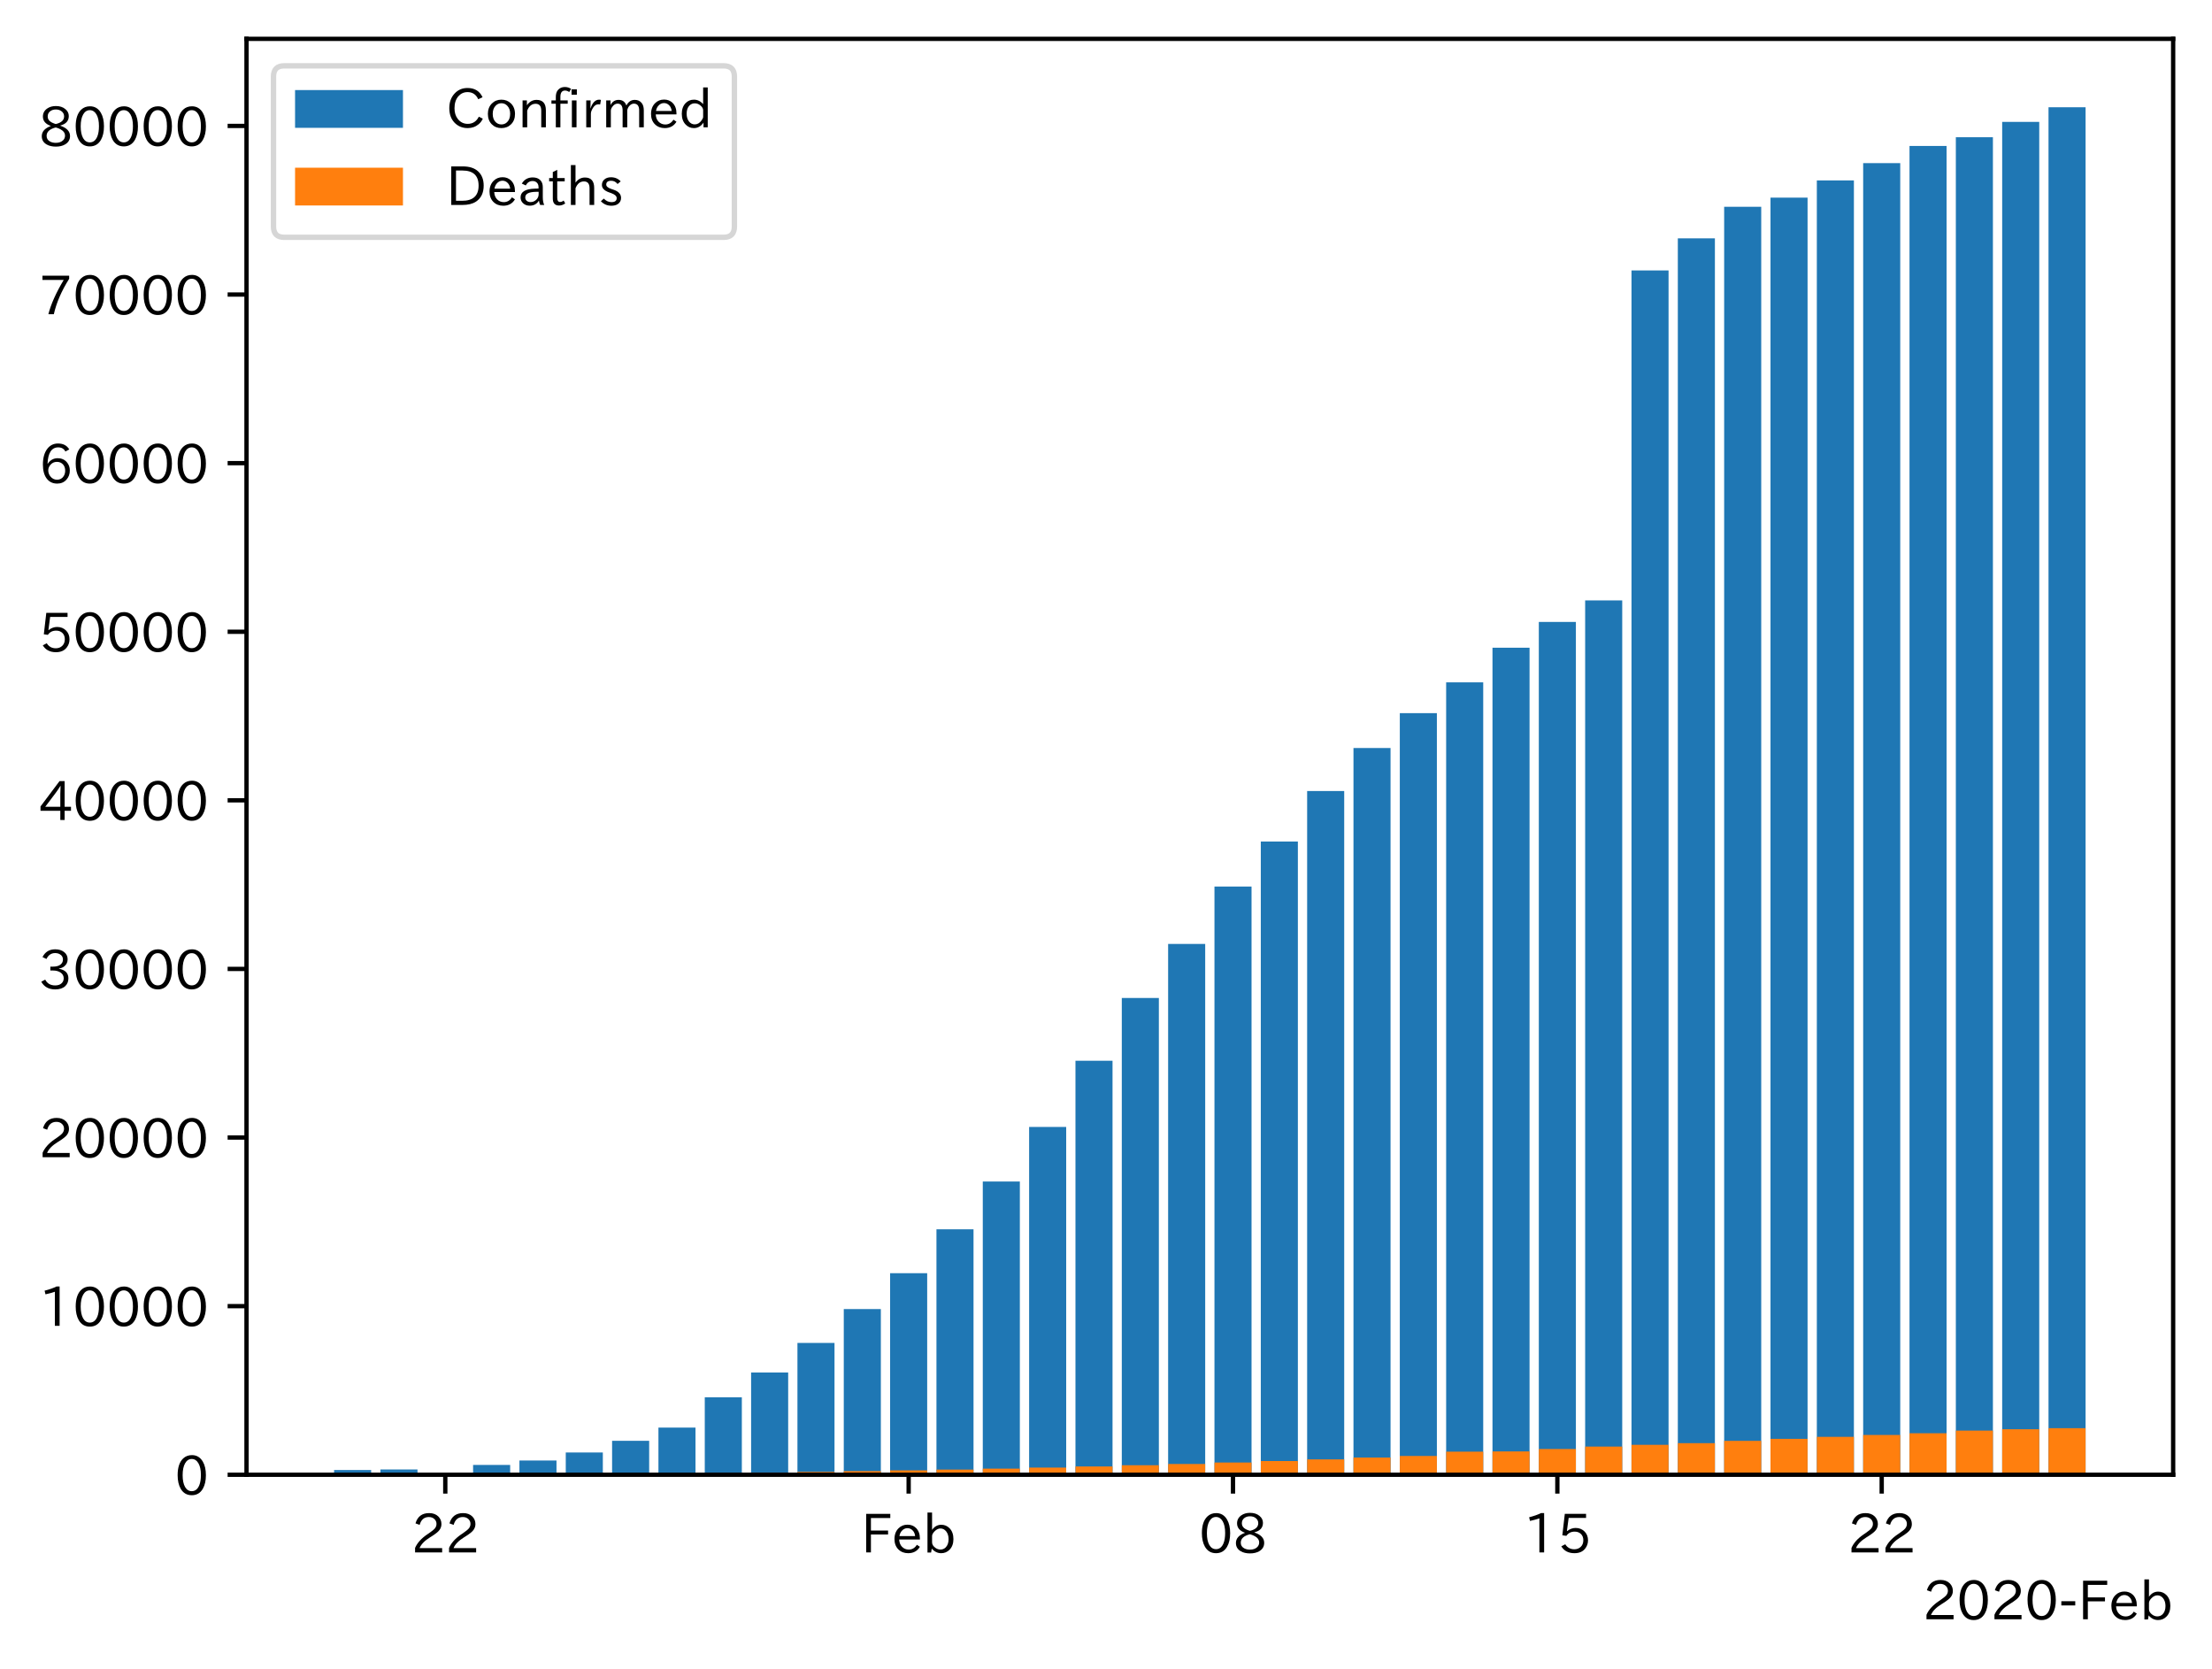<?xml version="1.0" encoding="utf-8" standalone="no"?>
<!DOCTYPE svg PUBLIC "-//W3C//DTD SVG 1.1//EN"
  "http://www.w3.org/Graphics/SVG/1.1/DTD/svg11.dtd">
<!-- Created with matplotlib (https://matplotlib.org/) -->
<svg height="309.293pt" version="1.1" viewBox="0 0 410.012 309.293" width="410.012pt" xmlns="http://www.w3.org/2000/svg" xmlns:xlink="http://www.w3.org/1999/xlink">
 <defs>
  <style type="text/css">
*{stroke-linecap:butt;stroke-linejoin:round;}
  </style>
 </defs>
 <g id="figure_1">
  <g id="patch_1">
   <path d="M 0 309.293 
L 410.012 309.293 
L 410.012 0 
L 0 0 
z
" style="fill:#ffffff;"/>
  </g>
  <g id="axes_1">
   <g id="patch_2">
    <path d="M 45.692 273.312 
L 402.812 273.312 
L 402.812 7.2 
L 45.692 7.2 
z
" style="fill:#ffffff;"/>
   </g>
   <g id="patch_3">
    <path clip-path="url(#p6343d72178)" d="M 61.925 273.312 
L 68.796 273.312 
L 68.796 272.431 
L 61.925 272.431 
z
" style="fill:#1f77b4;"/>
   </g>
   <g id="patch_4">
    <path clip-path="url(#p6343d72178)" d="M 70.514 273.312 
L 77.385 273.312 
L 77.385 272.331 
L 70.514 272.331 
z
" style="fill:#1f77b4;"/>
   </g>
   <g id="patch_5">
    <path clip-path="url(#p6343d72178)" d="M 87.691 273.312 
L 94.562 273.312 
L 94.562 271.497 
L 87.691 271.497 
z
" style="fill:#1f77b4;"/>
   </g>
   <g id="patch_6">
    <path clip-path="url(#p6343d72178)" d="M 96.28 273.312 
L 103.151 273.312 
L 103.151 270.669 
L 96.28 270.669 
z
" style="fill:#1f77b4;"/>
   </g>
   <g id="patch_7">
    <path clip-path="url(#p6343d72178)" d="M 104.869 273.312 
L 111.74 273.312 
L 111.74 269.187 
L 104.869 269.187 
z
" style="fill:#1f77b4;"/>
   </g>
   <g id="patch_8">
    <path clip-path="url(#p6343d72178)" d="M 113.457 273.312 
L 120.328 273.312 
L 120.328 267.019 
L 113.457 267.019 
z
" style="fill:#1f77b4;"/>
   </g>
   <g id="patch_9">
    <path clip-path="url(#p6343d72178)" d="M 122.046 273.312 
L 128.917 273.312 
L 128.917 264.569 
L 122.046 264.569 
z
" style="fill:#1f77b4;"/>
   </g>
   <g id="patch_10">
    <path clip-path="url(#p6343d72178)" d="M 130.635 273.312 
L 137.506 273.312 
L 137.506 258.96 
L 130.635 258.96 
z
" style="fill:#1f77b4;"/>
   </g>
   <g id="patch_11">
    <path clip-path="url(#p6343d72178)" d="M 139.224 273.312 
L 146.095 273.312 
L 146.095 254.361 
L 139.224 254.361 
z
" style="fill:#1f77b4;"/>
   </g>
   <g id="patch_12">
    <path clip-path="url(#p6343d72178)" d="M 147.812 273.312 
L 154.683 273.312 
L 154.683 248.883 
L 147.812 248.883 
z
" style="fill:#1f77b4;"/>
   </g>
   <g id="patch_13">
    <path clip-path="url(#p6343d72178)" d="M 156.401 273.312 
L 163.272 273.312 
L 163.272 242.609 
L 156.401 242.609 
z
" style="fill:#1f77b4;"/>
   </g>
   <g id="patch_14">
    <path clip-path="url(#p6343d72178)" d="M 164.99 273.312 
L 171.861 273.312 
L 171.861 235.963 
L 164.99 235.963 
z
" style="fill:#1f77b4;"/>
   </g>
   <g id="patch_15">
    <path clip-path="url(#p6343d72178)" d="M 173.579 273.312 
L 180.45 273.312 
L 180.45 227.826 
L 173.579 227.826 
z
" style="fill:#1f77b4;"/>
   </g>
   <g id="patch_16">
    <path clip-path="url(#p6343d72178)" d="M 182.167 273.312 
L 189.038 273.312 
L 189.038 218.971 
L 182.167 218.971 
z
" style="fill:#1f77b4;"/>
   </g>
   <g id="patch_17">
    <path clip-path="url(#p6343d72178)" d="M 190.756 273.312 
L 197.627 273.312 
L 197.627 208.85 
L 190.756 208.85 
z
" style="fill:#1f77b4;"/>
   </g>
   <g id="patch_18">
    <path clip-path="url(#p6343d72178)" d="M 199.345 273.312 
L 206.216 273.312 
L 206.216 196.589 
L 199.345 196.589 
z
" style="fill:#1f77b4;"/>
   </g>
   <g id="patch_19">
    <path clip-path="url(#p6343d72178)" d="M 207.934 273.312 
L 214.805 273.312 
L 214.805 184.958 
L 207.934 184.958 
z
" style="fill:#1f77b4;"/>
   </g>
   <g id="patch_20">
    <path clip-path="url(#p6343d72178)" d="M 216.522 273.312 
L 223.393 273.312 
L 223.393 174.944 
L 216.522 174.944 
z
" style="fill:#1f77b4;"/>
   </g>
   <g id="patch_21">
    <path clip-path="url(#p6343d72178)" d="M 225.111 273.312 
L 231.982 273.312 
L 231.982 164.304 
L 225.111 164.304 
z
" style="fill:#1f77b4;"/>
   </g>
   <g id="patch_22">
    <path clip-path="url(#p6343d72178)" d="M 233.7 273.312 
L 240.571 273.312 
L 240.571 155.955 
L 233.7 155.955 
z
" style="fill:#1f77b4;"/>
   </g>
   <g id="patch_23">
    <path clip-path="url(#p6343d72178)" d="M 242.289 273.312 
L 249.16 273.312 
L 249.16 146.594 
L 242.289 146.594 
z
" style="fill:#1f77b4;"/>
   </g>
   <g id="patch_24">
    <path clip-path="url(#p6343d72178)" d="M 250.877 273.312 
L 257.748 273.312 
L 257.748 138.629 
L 250.877 138.629 
z
" style="fill:#1f77b4;"/>
   </g>
   <g id="patch_25">
    <path clip-path="url(#p6343d72178)" d="M 259.466 273.312 
L 266.337 273.312 
L 266.337 132.167 
L 259.466 132.167 
z
" style="fill:#1f77b4;"/>
   </g>
   <g id="patch_26">
    <path clip-path="url(#p6343d72178)" d="M 268.055 273.312 
L 274.926 273.312 
L 274.926 126.461 
L 268.055 126.461 
z
" style="fill:#1f77b4;"/>
   </g>
   <g id="patch_27">
    <path clip-path="url(#p6343d72178)" d="M 276.644 273.312 
L 283.515 273.312 
L 283.515 120.037 
L 276.644 120.037 
z
" style="fill:#1f77b4;"/>
   </g>
   <g id="patch_28">
    <path clip-path="url(#p6343d72178)" d="M 285.232 273.312 
L 292.103 273.312 
L 292.103 115.265 
L 285.232 115.265 
z
" style="fill:#1f77b4;"/>
   </g>
   <g id="patch_29">
    <path clip-path="url(#p6343d72178)" d="M 293.821 273.312 
L 300.692 273.312 
L 300.692 111.275 
L 293.821 111.275 
z
" style="fill:#1f77b4;"/>
   </g>
   <g id="patch_30">
    <path clip-path="url(#p6343d72178)" d="M 302.41 273.312 
L 309.281 273.312 
L 309.281 50.119 
L 302.41 50.119 
z
" style="fill:#1f77b4;"/>
   </g>
   <g id="patch_31">
    <path clip-path="url(#p6343d72178)" d="M 310.999 273.312 
L 317.87 273.312 
L 317.87 44.173 
L 310.999 44.173 
z
" style="fill:#1f77b4;"/>
   </g>
   <g id="patch_32">
    <path clip-path="url(#p6343d72178)" d="M 319.587 273.312 
L 326.458 273.312 
L 326.458 38.323 
L 319.587 38.323 
z
" style="fill:#1f77b4;"/>
   </g>
   <g id="patch_33">
    <path clip-path="url(#p6343d72178)" d="M 328.176 273.312 
L 335.047 273.312 
L 335.047 36.623 
L 328.176 36.623 
z
" style="fill:#1f77b4;"/>
   </g>
   <g id="patch_34">
    <path clip-path="url(#p6343d72178)" d="M 336.765 273.312 
L 343.636 273.312 
L 343.636 33.433 
L 336.765 33.433 
z
" style="fill:#1f77b4;"/>
   </g>
   <g id="patch_35">
    <path clip-path="url(#p6343d72178)" d="M 345.353 273.312 
L 352.224 273.312 
L 352.224 30.23 
L 345.353 30.23 
z
" style="fill:#1f77b4;"/>
   </g>
   <g id="patch_36">
    <path clip-path="url(#p6343d72178)" d="M 353.942 273.312 
L 360.813 273.312 
L 360.813 27.053 
L 353.942 27.053 
z
" style="fill:#1f77b4;"/>
   </g>
   <g id="patch_37">
    <path clip-path="url(#p6343d72178)" d="M 362.531 273.312 
L 369.402 273.312 
L 369.402 25.428 
L 362.531 25.428 
z
" style="fill:#1f77b4;"/>
   </g>
   <g id="patch_38">
    <path clip-path="url(#p6343d72178)" d="M 371.12 273.312 
L 377.991 273.312 
L 377.991 22.59 
L 371.12 22.59 
z
" style="fill:#1f77b4;"/>
   </g>
   <g id="patch_39">
    <path clip-path="url(#p6343d72178)" d="M 379.708 273.312 
L 386.579 273.312 
L 386.579 19.872 
L 379.708 19.872 
z
" style="fill:#1f77b4;"/>
   </g>
   <g id="patch_40">
    <path clip-path="url(#p6343d72178)" d="M 61.925 273.312 
L 68.796 273.312 
L 68.796 273.293 
L 61.925 273.293 
z
" style="fill:#ff7f0e;"/>
   </g>
   <g id="patch_41">
    <path clip-path="url(#p6343d72178)" d="M 70.514 273.312 
L 77.385 273.312 
L 77.385 273.293 
L 70.514 273.293 
z
" style="fill:#ff7f0e;"/>
   </g>
   <g id="patch_42">
    <path clip-path="url(#p6343d72178)" d="M 87.691 273.312 
L 94.562 273.312 
L 94.562 273.259 
L 87.691 273.259 
z
" style="fill:#ff7f0e;"/>
   </g>
   <g id="patch_43">
    <path clip-path="url(#p6343d72178)" d="M 96.28 273.312 
L 103.151 273.312 
L 103.151 273.234 
L 96.28 273.234 
z
" style="fill:#ff7f0e;"/>
   </g>
   <g id="patch_44">
    <path clip-path="url(#p6343d72178)" d="M 104.869 273.312 
L 111.74 273.312 
L 111.74 273.184 
L 104.869 273.184 
z
" style="fill:#ff7f0e;"/>
   </g>
   <g id="patch_45">
    <path clip-path="url(#p6343d72178)" d="M 113.457 273.312 
L 120.328 273.312 
L 120.328 273.137 
L 113.457 273.137 
z
" style="fill:#ff7f0e;"/>
   </g>
   <g id="patch_46">
    <path clip-path="url(#p6343d72178)" d="M 122.046 273.312 
L 128.917 273.312 
L 128.917 273.062 
L 122.046 273.062 
z
" style="fill:#ff7f0e;"/>
   </g>
   <g id="patch_47">
    <path clip-path="url(#p6343d72178)" d="M 130.635 273.312 
L 137.506 273.312 
L 137.506 272.981 
L 130.635 272.981 
z
" style="fill:#ff7f0e;"/>
   </g>
   <g id="patch_48">
    <path clip-path="url(#p6343d72178)" d="M 139.224 273.312 
L 146.095 273.312 
L 146.095 272.9 
L 139.224 272.9 
z
" style="fill:#ff7f0e;"/>
   </g>
   <g id="patch_49">
    <path clip-path="url(#p6343d72178)" d="M 147.812 273.312 
L 154.683 273.312 
L 154.683 272.781 
L 147.812 272.781 
z
" style="fill:#ff7f0e;"/>
   </g>
   <g id="patch_50">
    <path clip-path="url(#p6343d72178)" d="M 156.401 273.312 
L 163.272 273.312 
L 163.272 272.646 
L 156.401 272.646 
z
" style="fill:#ff7f0e;"/>
   </g>
   <g id="patch_51">
    <path clip-path="url(#p6343d72178)" d="M 164.99 273.312 
L 171.861 273.312 
L 171.861 272.503 
L 164.99 272.503 
z
" style="fill:#ff7f0e;"/>
   </g>
   <g id="patch_52">
    <path clip-path="url(#p6343d72178)" d="M 173.579 273.312 
L 180.45 273.312 
L 180.45 272.359 
L 173.579 272.359 
z
" style="fill:#ff7f0e;"/>
   </g>
   <g id="patch_53">
    <path clip-path="url(#p6343d72178)" d="M 182.167 273.312 
L 189.038 273.312 
L 189.038 272.181 
L 182.167 272.181 
z
" style="fill:#ff7f0e;"/>
   </g>
   <g id="patch_54">
    <path clip-path="url(#p6343d72178)" d="M 190.756 273.312 
L 197.627 273.312 
L 197.627 271.981 
L 190.756 271.981 
z
" style="fill:#ff7f0e;"/>
   </g>
   <g id="patch_55">
    <path clip-path="url(#p6343d72178)" d="M 199.345 273.312 
L 206.216 273.312 
L 206.216 271.775 
L 199.345 271.775 
z
" style="fill:#ff7f0e;"/>
   </g>
   <g id="patch_56">
    <path clip-path="url(#p6343d72178)" d="M 207.934 273.312 
L 214.805 273.312 
L 214.805 271.547 
L 207.934 271.547 
z
" style="fill:#ff7f0e;"/>
   </g>
   <g id="patch_57">
    <path clip-path="url(#p6343d72178)" d="M 216.522 273.312 
L 223.393 273.312 
L 223.393 271.318 
L 216.522 271.318 
z
" style="fill:#ff7f0e;"/>
   </g>
   <g id="patch_58">
    <path clip-path="url(#p6343d72178)" d="M 225.111 273.312 
L 231.982 273.312 
L 231.982 271.05 
L 225.111 271.05 
z
" style="fill:#ff7f0e;"/>
   </g>
   <g id="patch_59">
    <path clip-path="url(#p6343d72178)" d="M 233.7 273.312 
L 240.571 273.312 
L 240.571 270.772 
L 233.7 270.772 
z
" style="fill:#ff7f0e;"/>
   </g>
   <g id="patch_60">
    <path clip-path="url(#p6343d72178)" d="M 242.289 273.312 
L 249.16 273.312 
L 249.16 270.469 
L 242.289 270.469 
z
" style="fill:#ff7f0e;"/>
   </g>
   <g id="patch_61">
    <path clip-path="url(#p6343d72178)" d="M 250.877 273.312 
L 257.748 273.312 
L 257.748 270.131 
L 250.877 270.131 
z
" style="fill:#ff7f0e;"/>
   </g>
   <g id="patch_62">
    <path clip-path="url(#p6343d72178)" d="M 259.466 273.312 
L 266.337 273.312 
L 266.337 269.828 
L 259.466 269.828 
z
" style="fill:#ff7f0e;"/>
   </g>
   <g id="patch_63">
    <path clip-path="url(#p6343d72178)" d="M 268.055 273.312 
L 274.926 273.312 
L 274.926 269.034 
L 268.055 269.034 
z
" style="fill:#ff7f0e;"/>
   </g>
   <g id="patch_64">
    <path clip-path="url(#p6343d72178)" d="M 276.644 273.312 
L 283.515 273.312 
L 283.515 268.991 
L 276.644 268.991 
z
" style="fill:#ff7f0e;"/>
   </g>
   <g id="patch_65">
    <path clip-path="url(#p6343d72178)" d="M 285.232 273.312 
L 292.103 273.312 
L 292.103 268.544 
L 285.232 268.544 
z
" style="fill:#ff7f0e;"/>
   </g>
   <g id="patch_66">
    <path clip-path="url(#p6343d72178)" d="M 293.821 273.312 
L 300.692 273.312 
L 300.692 268.097 
L 293.821 268.097 
z
" style="fill:#ff7f0e;"/>
   </g>
   <g id="patch_67">
    <path clip-path="url(#p6343d72178)" d="M 302.41 273.312 
L 309.281 273.312 
L 309.281 267.766 
L 302.41 267.766 
z
" style="fill:#ff7f0e;"/>
   </g>
   <g id="patch_68">
    <path clip-path="url(#p6343d72178)" d="M 310.999 273.312 
L 317.87 273.312 
L 317.87 267.459 
L 310.999 267.459 
z
" style="fill:#ff7f0e;"/>
   </g>
   <g id="patch_69">
    <path clip-path="url(#p6343d72178)" d="M 319.587 273.312 
L 326.458 273.312 
L 326.458 267.035 
L 319.587 267.035 
z
" style="fill:#ff7f0e;"/>
   </g>
   <g id="patch_70">
    <path clip-path="url(#p6343d72178)" d="M 328.176 273.312 
L 335.047 273.312 
L 335.047 266.66 
L 328.176 266.66 
z
" style="fill:#ff7f0e;"/>
   </g>
   <g id="patch_71">
    <path clip-path="url(#p6343d72178)" d="M 336.765 273.312 
L 343.636 273.312 
L 343.636 266.291 
L 336.765 266.291 
z
" style="fill:#ff7f0e;"/>
   </g>
   <g id="patch_72">
    <path clip-path="url(#p6343d72178)" d="M 345.353 273.312 
L 352.224 273.312 
L 352.224 265.941 
L 345.353 265.941 
z
" style="fill:#ff7f0e;"/>
   </g>
   <g id="patch_73">
    <path clip-path="url(#p6343d72178)" d="M 353.942 273.312 
L 360.813 273.312 
L 360.813 265.619 
L 353.942 265.619 
z
" style="fill:#ff7f0e;"/>
   </g>
   <g id="patch_74">
    <path clip-path="url(#p6343d72178)" d="M 362.531 273.312 
L 369.402 273.312 
L 369.402 265.132 
L 362.531 265.132 
z
" style="fill:#ff7f0e;"/>
   </g>
   <g id="patch_75">
    <path clip-path="url(#p6343d72178)" d="M 371.12 273.312 
L 377.991 273.312 
L 377.991 264.875 
L 371.12 264.875 
z
" style="fill:#ff7f0e;"/>
   </g>
   <g id="patch_76">
    <path clip-path="url(#p6343d72178)" d="M 379.708 273.312 
L 386.579 273.312 
L 386.579 264.685 
L 379.708 264.685 
z
" style="fill:#ff7f0e;"/>
   </g>
   <g id="matplotlib.axis_1">
    <g id="xtick_1">
     <g id="line2d_1">
      <defs>
       <path d="M 0 0 
L 0 3.5 
" id="mb733182a71" style="stroke:#000000;stroke-width:0.8;"/>
      </defs>
      <g>
       <use style="stroke:#000000;stroke-width:0.8;" x="82.538" xlink:href="#mb733182a71" y="273.312"/>
      </g>
     </g>
     <g id="text_1">
      <!-- 22 -->
      <defs>
       <path d="M 57.172 0.984 
L 6.984 0.984 
L 6.984 9.281 
Q 12.891 23.047 29.594 34.422 
L 32.375 36.281 
Q 40.922 42.141 43.609 45.406 
Q 46.688 49.266 46.688 53.812 
Q 46.688 58.938 43.062 62.547 
Q 39.062 66.547 32.562 66.547 
Q 19.531 66.547 15.484 52 
L 7.766 54.781 
Q 13.328 73.828 33.062 73.828 
Q 43.844 73.828 50.25 67.438 
Q 55.859 61.672 55.859 53.516 
Q 55.859 47.469 52.25 42.531 
Q 48.922 37.75 36.969 30.281 
L 34.859 29 
Q 19.625 19.578 15.281 8.891 
L 57.172 8.891 
z
" id="IPAexGothic-50"/>
      </defs>
      <g transform="translate(76.239 287.803)scale(0.1 -0.1)">
       <use xlink:href="#IPAexGothic-50"/>
       <use x="62.988" xlink:href="#IPAexGothic-50"/>
      </g>
     </g>
    </g>
    <g id="xtick_2">
     <g id="line2d_2">
      <g>
       <use style="stroke:#000000;stroke-width:0.8;" x="168.425" xlink:href="#mb733182a71" y="273.312"/>
      </g>
     </g>
     <g id="text_2">
      <!-- Feb -->
      <defs>
       <path d="M 54.203 64.703 
L 18.312 64.703 
L 18.312 41.5 
L 50.094 41.5 
L 50.094 34.188 
L 18.312 34.188 
L 18.312 0.984 
L 9.516 0.984 
L 9.516 72.406 
L 54.203 72.406 
z
" id="IPAexGothic-70"/>
       <path d="M 13.484 24.906 
Q 13.922 16.266 18.891 11.281 
Q 23.969 6.203 31.203 6.203 
Q 40.719 6.203 46.297 15.094 
L 51.906 11.375 
Q 44.828 -0.484 30.172 -0.484 
Q 19.094 -0.484 11.969 6.594 
Q 4.781 13.812 4.781 25.641 
Q 4.781 38.188 12.312 45.703 
Q 19 52.391 29 52.391 
Q 38.422 52.391 44.781 46.188 
Q 51.906 38.969 51.906 26.906 
L 51.906 24.906 
z
M 43.062 31.203 
Q 42.328 37.984 38.281 41.891 
Q 34.281 45.906 28.812 45.906 
Q 22.469 45.906 17.969 40.484 
Q 14.891 36.812 13.969 31.203 
z
" id="IPAexGothic-101"/>
       <path d="M 17.578 42.672 
Q 24.219 52.203 34.672 52.203 
Q 43.562 52.203 49.859 45.906 
Q 57.172 38.578 57.172 25.688 
Q 57.172 13.094 49.859 5.812 
Q 43.562 -0.484 34.469 -0.484 
Q 24.359 -0.484 17 8.062 
L 15.766 0.688 
L 9.078 0.688 
L 9.078 74.906 
L 17.578 74.906 
z
M 17.578 31.203 
L 17.578 19.578 
Q 17.578 13.875 23.875 9.375 
Q 28.172 6.297 33.109 6.297 
Q 38.875 6.297 42.875 10.297 
Q 48.188 15.766 48.188 25.484 
Q 48.188 34.281 43.797 39.891 
Q 39.453 45.312 33.203 45.312 
Q 27.484 45.312 22.469 40.281 
Q 17.578 35.406 17.578 31.203 
z
" id="IPAexGothic-98"/>
      </defs>
      <g transform="translate(159.602 287.803)scale(0.1 -0.1)">
       <use xlink:href="#IPAexGothic-70"/>
       <use x="57.178" xlink:href="#IPAexGothic-101"/>
       <use x="114.062" xlink:href="#IPAexGothic-98"/>
      </g>
     </g>
    </g>
    <g id="xtick_3">
     <g id="line2d_3">
      <g>
       <use style="stroke:#000000;stroke-width:0.8;" x="228.547" xlink:href="#mb733182a71" y="273.312"/>
      </g>
     </g>
     <g id="text_3">
      <!-- 08 -->
      <defs>
       <path d="M 31.844 73.828 
Q 45.016 73.828 52.094 61.625 
Q 57.719 51.953 57.719 36.625 
Q 57.719 21.438 52.094 11.578 
Q 45.125 -0.484 31.5 -0.484 
Q 17.922 -0.484 10.938 11.578 
Q 5.328 21.438 5.328 36.719 
Q 5.328 58.016 15.625 67.719 
Q 22.172 73.828 31.844 73.828 
z
M 31.5 66.656 
Q 23.688 66.656 19.188 58.734 
Q 14.594 50.734 14.594 36.625 
Q 14.594 22.75 19.094 14.797 
Q 23.641 6.984 31.5 6.984 
Q 40.922 6.984 45.453 18.016 
Q 48.438 25.344 48.438 37.109 
Q 48.438 50.875 43.844 58.734 
Q 39.203 66.656 31.5 66.656 
z
" id="IPAexGothic-48"/>
       <path d="M 39.703 37.891 
Q 57.812 31.734 57.812 18.703 
Q 57.812 8.453 48.438 3.078 
Q 41.609 -0.875 31.5 -0.875 
Q 21.344 -0.875 14.5 3.078 
Q 5.422 8.297 5.422 18.406 
Q 5.422 31.062 22.016 37.203 
L 22.016 37.5 
Q 7.516 42.719 7.516 54.828 
Q 7.516 64.062 15.328 69.625 
Q 21.969 74.312 31.547 74.312 
Q 42.234 74.312 48.922 68.797 
Q 55.516 63.578 55.516 55.719 
Q 55.516 42.281 39.703 38.188 
z
M 31.594 41.016 
Q 46.828 44.625 46.828 55.125 
Q 46.828 61.188 41.797 64.844 
Q 37.703 67.922 31.5 67.922 
Q 25.094 67.922 20.797 64.5 
Q 16.406 60.891 16.406 55.031 
Q 16.406 49.219 21.094 45.703 
Q 23.344 43.891 26.906 42.531 
Q 31 40.875 31.594 41.016 
z
M 30.906 34.516 
Q 14.406 30.172 14.406 19 
Q 14.406 12.109 20.516 8.688 
Q 25.094 6.109 31.391 6.109 
Q 40.234 6.109 45.016 10.891 
Q 48.531 14.406 48.531 19.531 
Q 48.531 24.906 43.656 28.906 
Q 40.766 31.156 36.719 32.812 
Q 31.984 34.719 30.906 34.516 
z
" id="IPAexGothic-56"/>
      </defs>
      <g transform="translate(222.248 287.803)scale(0.1 -0.1)">
       <use xlink:href="#IPAexGothic-48"/>
       <use x="62.988" xlink:href="#IPAexGothic-56"/>
      </g>
     </g>
    </g>
    <g id="xtick_4">
     <g id="line2d_4">
      <g>
       <use style="stroke:#000000;stroke-width:0.8;" x="288.668" xlink:href="#mb733182a71" y="273.312"/>
      </g>
     </g>
     <g id="text_4">
      <!-- 15 -->
      <defs>
       <path d="M 38.484 0.984 
L 29.688 0.984 
L 29.688 64.109 
Q 21.438 61.281 12.312 59.328 
L 10.688 66.109 
Q 23.734 69.391 32.906 73.922 
L 38.484 73.922 
z
" id="IPAexGothic-49"/>
       <path d="M 18.406 40.672 
Q 25.531 46.297 33.938 46.297 
Q 44 46.297 50.641 39.5 
Q 56.844 33.016 56.844 23.391 
Q 56.844 14.656 51.516 8.016 
Q 44.828 -0.484 31.734 -0.484 
Q 14.984 -0.484 7.328 12.25 
L 14.656 16.062 
Q 20.453 6.781 31.453 6.781 
Q 38.531 6.781 43.266 11.188 
Q 48.141 15.828 48.141 23.484 
Q 48.141 30.719 43.844 35.016 
Q 39.359 39.5 32.125 39.5 
Q 21.969 39.5 16.75 31.688 
L 9.234 32.672 
L 13.812 72.406 
L 53.219 72.406 
L 53.219 64.891 
L 20.953 64.891 
L 17.719 40.672 
z
" id="IPAexGothic-53"/>
      </defs>
      <g transform="translate(282.369 287.803)scale(0.1 -0.1)">
       <use xlink:href="#IPAexGothic-49"/>
       <use x="62.988" xlink:href="#IPAexGothic-53"/>
      </g>
     </g>
    </g>
    <g id="xtick_5">
     <g id="line2d_5">
      <g>
       <use style="stroke:#000000;stroke-width:0.8;" x="348.789" xlink:href="#mb733182a71" y="273.312"/>
      </g>
     </g>
     <g id="text_5">
      <!-- 22 -->
      <g transform="translate(342.491 287.803)scale(0.1 -0.1)">
       <use xlink:href="#IPAexGothic-50"/>
       <use x="62.988" xlink:href="#IPAexGothic-50"/>
      </g>
     </g>
    </g>
    <g id="text_6">
     <!-- 2020-Feb -->
     <defs>
      <path d="M 30.766 26.609 
L 4.984 26.609 
L 4.984 34.422 
L 30.766 34.422 
z
" id="IPAexGothic-45"/>
     </defs>
     <g transform="translate(356.392 300.193)scale(0.1 -0.1)">
      <use xlink:href="#IPAexGothic-50"/>
      <use x="62.988" xlink:href="#IPAexGothic-48"/>
      <use x="125.977" xlink:href="#IPAexGothic-50"/>
      <use x="188.965" xlink:href="#IPAexGothic-48"/>
      <use x="251.953" xlink:href="#IPAexGothic-45"/>
      <use x="287.744" xlink:href="#IPAexGothic-70"/>
      <use x="344.922" xlink:href="#IPAexGothic-101"/>
      <use x="401.807" xlink:href="#IPAexGothic-98"/>
     </g>
    </g>
   </g>
   <g id="matplotlib.axis_2">
    <g id="ytick_1">
     <g id="line2d_6">
      <defs>
       <path d="M 0 0 
L -3.5 0 
" id="m03f67c71dc" style="stroke:#000000;stroke-width:0.8;"/>
      </defs>
      <g>
       <use style="stroke:#000000;stroke-width:0.8;" x="45.692" xlink:href="#m03f67c71dc" y="273.312"/>
      </g>
     </g>
     <g id="text_7">
      <!-- 0 -->
      <g transform="translate(32.394 277.057)scale(0.1 -0.1)">
       <use xlink:href="#IPAexGothic-48"/>
      </g>
     </g>
    </g>
    <g id="ytick_2">
     <g id="line2d_7">
      <g>
       <use style="stroke:#000000;stroke-width:0.8;" x="45.692" xlink:href="#m03f67c71dc" y="242.065"/>
      </g>
     </g>
     <g id="text_8">
      <!-- 10000 -->
      <g transform="translate(7.2 245.81)scale(0.1 -0.1)">
       <use xlink:href="#IPAexGothic-49"/>
       <use x="62.988" xlink:href="#IPAexGothic-48"/>
       <use x="125.977" xlink:href="#IPAexGothic-48"/>
       <use x="188.965" xlink:href="#IPAexGothic-48"/>
       <use x="251.953" xlink:href="#IPAexGothic-48"/>
      </g>
     </g>
    </g>
    <g id="ytick_3">
     <g id="line2d_8">
      <g>
       <use style="stroke:#000000;stroke-width:0.8;" x="45.692" xlink:href="#m03f67c71dc" y="210.818"/>
      </g>
     </g>
     <g id="text_9">
      <!-- 20000 -->
      <g transform="translate(7.2 214.564)scale(0.1 -0.1)">
       <use xlink:href="#IPAexGothic-50"/>
       <use x="62.988" xlink:href="#IPAexGothic-48"/>
       <use x="125.977" xlink:href="#IPAexGothic-48"/>
       <use x="188.965" xlink:href="#IPAexGothic-48"/>
       <use x="251.953" xlink:href="#IPAexGothic-48"/>
      </g>
     </g>
    </g>
    <g id="ytick_4">
     <g id="line2d_9">
      <g>
       <use style="stroke:#000000;stroke-width:0.8;" x="45.692" xlink:href="#m03f67c71dc" y="179.571"/>
      </g>
     </g>
     <g id="text_10">
      <!-- 30000 -->
      <defs>
       <path d="M 37.203 37.797 
Q 54.781 34.625 54.781 19.969 
Q 54.781 11.188 48.875 5.562 
Q 42.328 -0.484 30.375 -0.484 
Q 12.453 -0.484 4.5 13.766 
L 11.812 17.672 
Q 17.328 6.891 30.281 6.891 
Q 37.891 6.891 42.094 10.797 
Q 46.094 14.5 46.094 20.172 
Q 46.094 26.859 40.094 30.906 
Q 34.625 34.578 25.688 34.578 
L 21.297 34.578 
L 21.297 41.703 
L 25.875 41.703 
Q 34.859 41.703 39.594 45.125 
Q 44.672 48.734 44.672 54.828 
Q 44.672 61.469 38.969 64.656 
Q 35.297 66.844 30.172 66.844 
Q 19.344 66.844 14.109 55.906 
L 6.781 59.422 
Q 14.016 73.828 30.281 73.828 
Q 40.578 73.828 46.969 68.656 
Q 53.375 63.578 53.375 55.219 
Q 53.375 47.312 47.172 42.281 
Q 43.172 39.062 37.203 38.188 
z
" id="IPAexGothic-51"/>
      </defs>
      <g transform="translate(7.2 183.317)scale(0.1 -0.1)">
       <use xlink:href="#IPAexGothic-51"/>
       <use x="62.988" xlink:href="#IPAexGothic-48"/>
       <use x="125.977" xlink:href="#IPAexGothic-48"/>
       <use x="188.965" xlink:href="#IPAexGothic-48"/>
       <use x="251.953" xlink:href="#IPAexGothic-48"/>
      </g>
     </g>
    </g>
    <g id="ytick_5">
     <g id="line2d_10">
      <g>
       <use style="stroke:#000000;stroke-width:0.8;" x="45.692" xlink:href="#m03f67c71dc" y="148.325"/>
      </g>
     </g>
     <g id="text_11">
      <!-- 40000 -->
      <defs>
       <path d="M 59.578 18.109 
L 47.797 18.109 
L 47.797 0.984 
L 39.797 0.984 
L 39.797 18.109 
L 3.078 18.109 
L 3.078 26.125 
L 38.375 73.094 
L 47.797 73.094 
L 47.797 25.531 
L 59.578 25.531 
z
M 40.281 64.203 
L 39.984 64.203 
Q 35.594 57.125 31.297 51.312 
L 11.859 25.531 
L 39.797 25.531 
L 39.797 49.125 
Q 39.797 54.391 40.281 64.203 
z
" id="IPAexGothic-52"/>
      </defs>
      <g transform="translate(7.2 152.07)scale(0.1 -0.1)">
       <use xlink:href="#IPAexGothic-52"/>
       <use x="62.988" xlink:href="#IPAexGothic-48"/>
       <use x="125.977" xlink:href="#IPAexGothic-48"/>
       <use x="188.965" xlink:href="#IPAexGothic-48"/>
       <use x="251.953" xlink:href="#IPAexGothic-48"/>
      </g>
     </g>
    </g>
    <g id="ytick_6">
     <g id="line2d_11">
      <g>
       <use style="stroke:#000000;stroke-width:0.8;" x="45.692" xlink:href="#m03f67c71dc" y="117.078"/>
      </g>
     </g>
     <g id="text_12">
      <!-- 50000 -->
      <g transform="translate(7.2 120.823)scale(0.1 -0.1)">
       <use xlink:href="#IPAexGothic-53"/>
       <use x="62.988" xlink:href="#IPAexGothic-48"/>
       <use x="125.977" xlink:href="#IPAexGothic-48"/>
       <use x="188.965" xlink:href="#IPAexGothic-48"/>
       <use x="251.953" xlink:href="#IPAexGothic-48"/>
      </g>
     </g>
    </g>
    <g id="ytick_7">
     <g id="line2d_12">
      <g>
       <use style="stroke:#000000;stroke-width:0.8;" x="45.692" xlink:href="#m03f67c71dc" y="85.831"/>
      </g>
     </g>
     <g id="text_13">
      <!-- 60000 -->
      <defs>
       <path d="M 16.5 36.375 
Q 23.578 46.578 34.906 46.578 
Q 45.406 46.578 51.812 39.266 
Q 57.422 32.906 57.422 23.781 
Q 57.422 13.812 51.125 6.781 
Q 44.578 -0.484 34.031 -0.484 
Q 21.484 -0.484 14.406 9.078 
Q 7.516 18.406 7.516 34.812 
Q 7.516 53.516 15.828 64.203 
Q 23.344 73.828 35.5 73.828 
Q 49.859 73.828 56.391 62.891 
L 49.219 58.984 
Q 45.219 66.656 35.938 66.656 
Q 17.484 66.656 16.109 36.375 
z
M 33.453 39.797 
Q 26.312 39.797 21.625 34.469 
Q 17.438 29.688 17.438 24.078 
Q 17.438 18.062 21.141 13.188 
Q 26.125 6.688 33.734 6.688 
Q 41.703 6.688 45.953 13.188 
Q 48.828 17.625 48.828 23.484 
Q 48.828 30.375 45.016 34.812 
Q 40.625 39.797 33.453 39.797 
z
" id="IPAexGothic-54"/>
      </defs>
      <g transform="translate(7.2 89.576)scale(0.1 -0.1)">
       <use xlink:href="#IPAexGothic-54"/>
       <use x="62.988" xlink:href="#IPAexGothic-48"/>
       <use x="125.977" xlink:href="#IPAexGothic-48"/>
       <use x="188.965" xlink:href="#IPAexGothic-48"/>
       <use x="251.953" xlink:href="#IPAexGothic-48"/>
      </g>
     </g>
    </g>
    <g id="ytick_8">
     <g id="line2d_13">
      <g>
       <use style="stroke:#000000;stroke-width:0.8;" x="45.692" xlink:href="#m03f67c71dc" y="54.584"/>
      </g>
     </g>
     <g id="text_14">
      <!-- 70000 -->
      <defs>
       <path d="M 56.203 66.609 
Q 34.969 32.906 27.781 0.984 
L 17.672 0.984 
Q 24.703 28.656 46.094 64.5 
L 6.688 64.5 
L 6.688 72.406 
L 56.203 72.406 
z
" id="IPAexGothic-55"/>
      </defs>
      <g transform="translate(7.2 58.329)scale(0.1 -0.1)">
       <use xlink:href="#IPAexGothic-55"/>
       <use x="62.988" xlink:href="#IPAexGothic-48"/>
       <use x="125.977" xlink:href="#IPAexGothic-48"/>
       <use x="188.965" xlink:href="#IPAexGothic-48"/>
       <use x="251.953" xlink:href="#IPAexGothic-48"/>
      </g>
     </g>
    </g>
    <g id="ytick_9">
     <g id="line2d_14">
      <g>
       <use style="stroke:#000000;stroke-width:0.8;" x="45.692" xlink:href="#m03f67c71dc" y="23.337"/>
      </g>
     </g>
     <g id="text_15">
      <!-- 80000 -->
      <g transform="translate(7.2 27.083)scale(0.1 -0.1)">
       <use xlink:href="#IPAexGothic-56"/>
       <use x="62.988" xlink:href="#IPAexGothic-48"/>
       <use x="125.977" xlink:href="#IPAexGothic-48"/>
       <use x="188.965" xlink:href="#IPAexGothic-48"/>
       <use x="251.953" xlink:href="#IPAexGothic-48"/>
      </g>
     </g>
    </g>
   </g>
   <g id="patch_77">
    <path d="M 45.692 273.312 
L 45.692 7.2 
" style="fill:none;stroke:#000000;stroke-linecap:square;stroke-linejoin:miter;stroke-width:0.8;"/>
   </g>
   <g id="patch_78">
    <path d="M 402.812 273.312 
L 402.812 7.2 
" style="fill:none;stroke:#000000;stroke-linecap:square;stroke-linejoin:miter;stroke-width:0.8;"/>
   </g>
   <g id="patch_79">
    <path d="M 45.692 273.312 
L 402.812 273.312 
" style="fill:none;stroke:#000000;stroke-linecap:square;stroke-linejoin:miter;stroke-width:0.8;"/>
   </g>
   <g id="patch_80">
    <path d="M 45.692 7.2 
L 402.812 7.2 
" style="fill:none;stroke:#000000;stroke-linecap:square;stroke-linejoin:miter;stroke-width:0.8;"/>
   </g>
   <g id="legend_1">
    <g id="patch_81">
     <path d="M 52.692 43.981 
L 134.128 43.981 
Q 136.128 43.981 136.128 41.981 
L 136.128 14.2 
Q 136.128 12.2 134.128 12.2 
L 52.692 12.2 
Q 50.692 12.2 50.692 14.2 
L 50.692 41.981 
Q 50.692 43.981 52.692 43.981 
z
" style="fill:#ffffff;opacity:0.8;stroke:#cccccc;stroke-linejoin:miter;"/>
    </g>
    <g id="patch_82">
     <path d="M 54.692 23.691 
L 74.692 23.691 
L 74.692 16.691 
L 54.692 16.691 
z
" style="fill:#1f77b4;"/>
    </g>
    <g id="text_16">
     <!-- Confirmed -->
     <defs>
      <path d="M 68.016 17 
Q 65.328 10.844 60.297 6.688 
Q 51.766 -0.484 39.984 -0.484 
Q 24.812 -0.484 14.984 10.203 
Q 5.906 20.219 5.906 36.422 
Q 5.906 53.219 15.828 63.719 
Q 25.297 73.828 39.594 73.828 
Q 59.578 73.828 67.531 56.688 
L 59.516 52.984 
Q 53.516 66.219 39.703 66.219 
Q 29.547 66.219 22.703 58.5 
Q 15.531 50.25 15.531 36.281 
Q 15.531 24.219 21.625 16.5 
Q 28.766 7.375 40.047 7.375 
Q 54 7.375 60.594 20.609 
z
" id="IPAexGothic-67"/>
      <path d="M 29.984 52.203 
Q 40.531 52.203 47.75 45.125 
Q 55.172 37.703 55.172 25.594 
Q 55.172 13.875 47.906 6.594 
Q 40.766 -0.484 29.984 -0.484 
Q 19.188 -0.484 12.203 6.5 
Q 4.891 13.766 4.891 25.875 
Q 4.891 37.703 12.312 45.125 
Q 19.391 52.203 29.984 52.203 
z
M 29.984 45.609 
Q 23.734 45.609 19.391 41.109 
Q 13.875 35.594 13.875 25.781 
Q 13.875 16.109 19.281 10.688 
Q 23.688 6.297 29.984 6.297 
Q 36.422 6.297 40.766 10.797 
Q 46.188 16.219 46.188 26.125 
Q 46.188 35.453 40.672 41.109 
Q 36.188 45.609 29.984 45.609 
z
" id="IPAexGothic-111"/>
      <path d="M 52 0.984 
L 43.406 0.984 
L 43.406 31.891 
Q 43.406 44.578 32.906 44.578 
Q 22.312 44.578 17.391 31.891 
L 17.391 0.984 
L 8.797 0.984 
L 8.797 50.781 
L 16.797 50.781 
L 16.797 41.797 
Q 23.828 51.812 34.719 51.812 
Q 52 51.812 52 32.375 
z
" id="IPAexGothic-110"/>
      <path d="M 38.375 72.219 
L 34.812 66.312 
Q 31.109 69.094 27.203 69.094 
Q 18.5 69.094 18.5 57.375 
L 18.5 50.781 
L 32.078 50.781 
L 32.078 44.672 
L 18.5 44.672 
L 18.5 0.984 
L 10.016 0.984 
L 10.016 44.672 
L 1.906 44.672 
L 1.906 50.781 
L 10.016 50.781 
L 10.016 57.172 
Q 10.016 65.438 13.922 70.062 
Q 18.75 75.688 26.703 75.688 
Q 33.062 75.688 38.375 72.219 
z
" id="IPAexGothic-102"/>
      <path d="M 18.406 61.375 
L 8.594 61.375 
L 8.594 71.391 
L 18.406 71.391 
z
M 17.781 0.984 
L 9.188 0.984 
L 9.188 50.781 
L 17.781 50.781 
z
" id="IPAexGothic-105"/>
      <path d="M 36.078 51.812 
L 34.578 43.266 
Q 32.906 43.609 31.594 43.609 
Q 25.828 43.609 22.078 38.188 
Q 17.391 31.344 17.391 26.172 
L 17.391 0.984 
L 8.797 0.984 
L 8.797 50.781 
L 16.891 50.781 
L 16.5 35.984 
L 16.703 35.984 
Q 22.219 52.203 32.766 52.203 
Q 34.469 52.203 36.078 51.812 
z
" id="IPAexGothic-114"/>
      <path d="M 78.469 0.984 
L 69.875 0.984 
L 69.875 32.172 
Q 69.875 44.828 60.109 44.828 
Q 55.469 44.828 51.609 40.531 
Q 48.875 37.453 47.797 32.859 
L 47.797 0.984 
L 39.203 0.984 
L 39.203 32.281 
Q 39.203 44.828 29.984 44.828 
Q 25.094 44.828 21.391 40.531 
Q 17.391 36.031 17.391 31.891 
L 17.391 0.984 
L 8.797 0.984 
L 8.797 50.781 
L 16.797 50.781 
L 16.797 42.188 
Q 21.734 51.812 31.688 51.812 
Q 42.578 51.812 46.188 41.359 
Q 51.609 51.812 61.766 51.812 
Q 69.969 51.812 74.562 46 
Q 78.469 41.219 78.469 32.375 
z
" id="IPAexGothic-109"/>
      <path d="M 52.984 0.984 
L 45.172 0.984 
L 45.172 9.672 
Q 38.141 -0.484 27.391 -0.484 
Q 18.453 -0.484 12.312 5.812 
Q 4.891 13.188 4.891 25.984 
Q 4.891 38.531 12.062 45.906 
Q 18.266 52.203 27.391 52.203 
Q 37.25 52.203 44.484 43.891 
L 44.484 74.906 
L 52.984 74.906 
z
M 44.484 20.359 
L 44.484 32.766 
Q 44.484 37.703 38.375 42.281 
Q 34.078 45.406 28.953 45.406 
Q 23.188 45.406 19.188 41.406 
Q 13.875 36.078 13.875 26.219 
Q 13.875 17.328 18.266 11.719 
Q 22.516 6.391 28.859 6.391 
Q 36.281 6.391 41.5 13.672 
Q 44.484 17.719 44.484 20.359 
z
" id="IPAexGothic-100"/>
     </defs>
     <g transform="translate(82.692 23.691)scale(0.1 -0.1)">
      <use xlink:href="#IPAexGothic-67"/>
      <use x="72.51" xlink:href="#IPAexGothic-111"/>
      <use x="132.91" xlink:href="#IPAexGothic-110"/>
      <use x="193.311" xlink:href="#IPAexGothic-102"/>
      <use x="223.926" xlink:href="#IPAexGothic-105"/>
      <use x="250.928" xlink:href="#IPAexGothic-114"/>
      <use x="287.939" xlink:href="#IPAexGothic-109"/>
      <use x="375.049" xlink:href="#IPAexGothic-101"/>
      <use x="431.934" xlink:href="#IPAexGothic-100"/>
     </g>
    </g>
    <g id="patch_83">
     <path d="M 54.692 38.081 
L 74.692 38.081 
L 74.692 31.081 
L 54.692 31.081 
z
" style="fill:#ff7f0e;"/>
    </g>
    <g id="text_17">
     <!-- Deaths -->
     <defs>
      <path d="M 9.516 72.406 
L 31 72.406 
Q 49.359 72.406 59.234 63.281 
Q 69.625 53.812 69.625 36.812 
Q 69.625 16.359 54.938 6.891 
Q 45.703 0.984 30.328 0.984 
L 9.516 0.984 
z
M 18.312 8.688 
L 29.594 8.688 
Q 60.203 8.688 60.203 36.812 
Q 60.203 64.797 30.125 64.797 
L 18.312 64.797 
z
" id="IPAexGothic-68"/>
      <path d="M 49.312 0.984 
L 41.75 0.984 
Q 39.984 4.734 39.547 8.688 
L 39.203 8.688 
Q 33.547 -0.391 22.312 -0.391 
Q 14.594 -0.391 9.719 4.5 
Q 5.422 8.797 5.422 14.984 
Q 5.422 30.422 32.031 31.203 
L 38.719 31.391 
L 38.719 33.984 
Q 38.719 39.203 35.75 42.188 
Q 32.625 45.312 27.734 45.312 
Q 19.344 45.312 15.141 37.156 
L 7.719 40.578 
Q 14.656 52 27.938 52 
Q 37.109 52 42.047 46.875 
Q 46.625 42.281 46.625 33.891 
L 46.625 15.578 
Q 46.625 6.25 49.312 0.984 
z
M 38.922 25.391 
L 33.453 25.297 
Q 14.109 24.859 14.109 14.891 
Q 14.109 11.375 16.406 9.078 
Q 19.234 6.297 23.828 6.297 
Q 30.219 6.297 34.906 10.984 
Q 38.922 15.141 38.922 21 
z
" id="IPAexGothic-97"/>
      <path d="M 33.203 3.766 
Q 27.641 -0.094 21.828 -0.094 
Q 10.203 -0.094 10.203 12.984 
L 10.203 44.672 
L 3.422 44.672 
L 3.422 50.781 
L 10.203 50.781 
L 10.203 61.969 
L 18.406 66.062 
L 18.406 50.781 
L 32.234 50.781 
L 32.234 44.672 
L 18.406 44.672 
L 18.406 14.156 
Q 18.406 6.5 23.641 6.5 
Q 27.156 6.5 30.328 9.188 
z
" id="IPAexGothic-116"/>
      <path d="M 52.297 0.984 
L 43.703 0.984 
L 43.703 31.891 
Q 43.703 44.578 33.297 44.578 
Q 22.609 44.578 17.672 31.891 
L 17.672 0.984 
L 9.078 0.984 
L 9.078 74.906 
L 17.672 74.906 
L 17.672 42.281 
Q 24.469 51.812 35.109 51.812 
Q 52.297 51.812 52.297 32.375 
z
" id="IPAexGothic-104"/>
      <path d="M 34.906 39.797 
Q 30.281 45.797 23.188 45.797 
Q 13.922 45.797 13.922 38.672 
Q 13.922 33.641 23.922 30.375 
L 27.203 29.297 
Q 41.406 24.656 41.406 13.969 
Q 41.406 6.781 35.5 2.688 
Q 30.812 -0.484 23.391 -0.484 
Q 11.969 -0.484 4 7.859 
L 9.422 12.797 
Q 15.578 6.203 23.688 6.203 
Q 33.297 6.203 33.297 13.672 
Q 33.297 19.344 22.703 23.094 
L 19.281 24.266 
Q 5.906 28.953 5.906 37.984 
Q 5.906 43.703 9.812 47.609 
Q 14.5 52.297 22.703 52.297 
Q 33.688 52.297 40.719 44.672 
z
" id="IPAexGothic-115"/>
     </defs>
     <g transform="translate(82.692 38.081)scale(0.1 -0.1)">
      <use xlink:href="#IPAexGothic-68"/>
      <use x="75.684" xlink:href="#IPAexGothic-101"/>
      <use x="132.568" xlink:href="#IPAexGothic-97"/>
      <use x="187.549" xlink:href="#IPAexGothic-116"/>
      <use x="222.168" xlink:href="#IPAexGothic-104"/>
      <use x="282.861" xlink:href="#IPAexGothic-115"/>
     </g>
    </g>
   </g>
  </g>
 </g>
 <defs>
  <clipPath id="p6343d72178">
   <rect height="266.112" width="357.12" x="45.692" y="7.2"/>
  </clipPath>
 </defs>
</svg>
